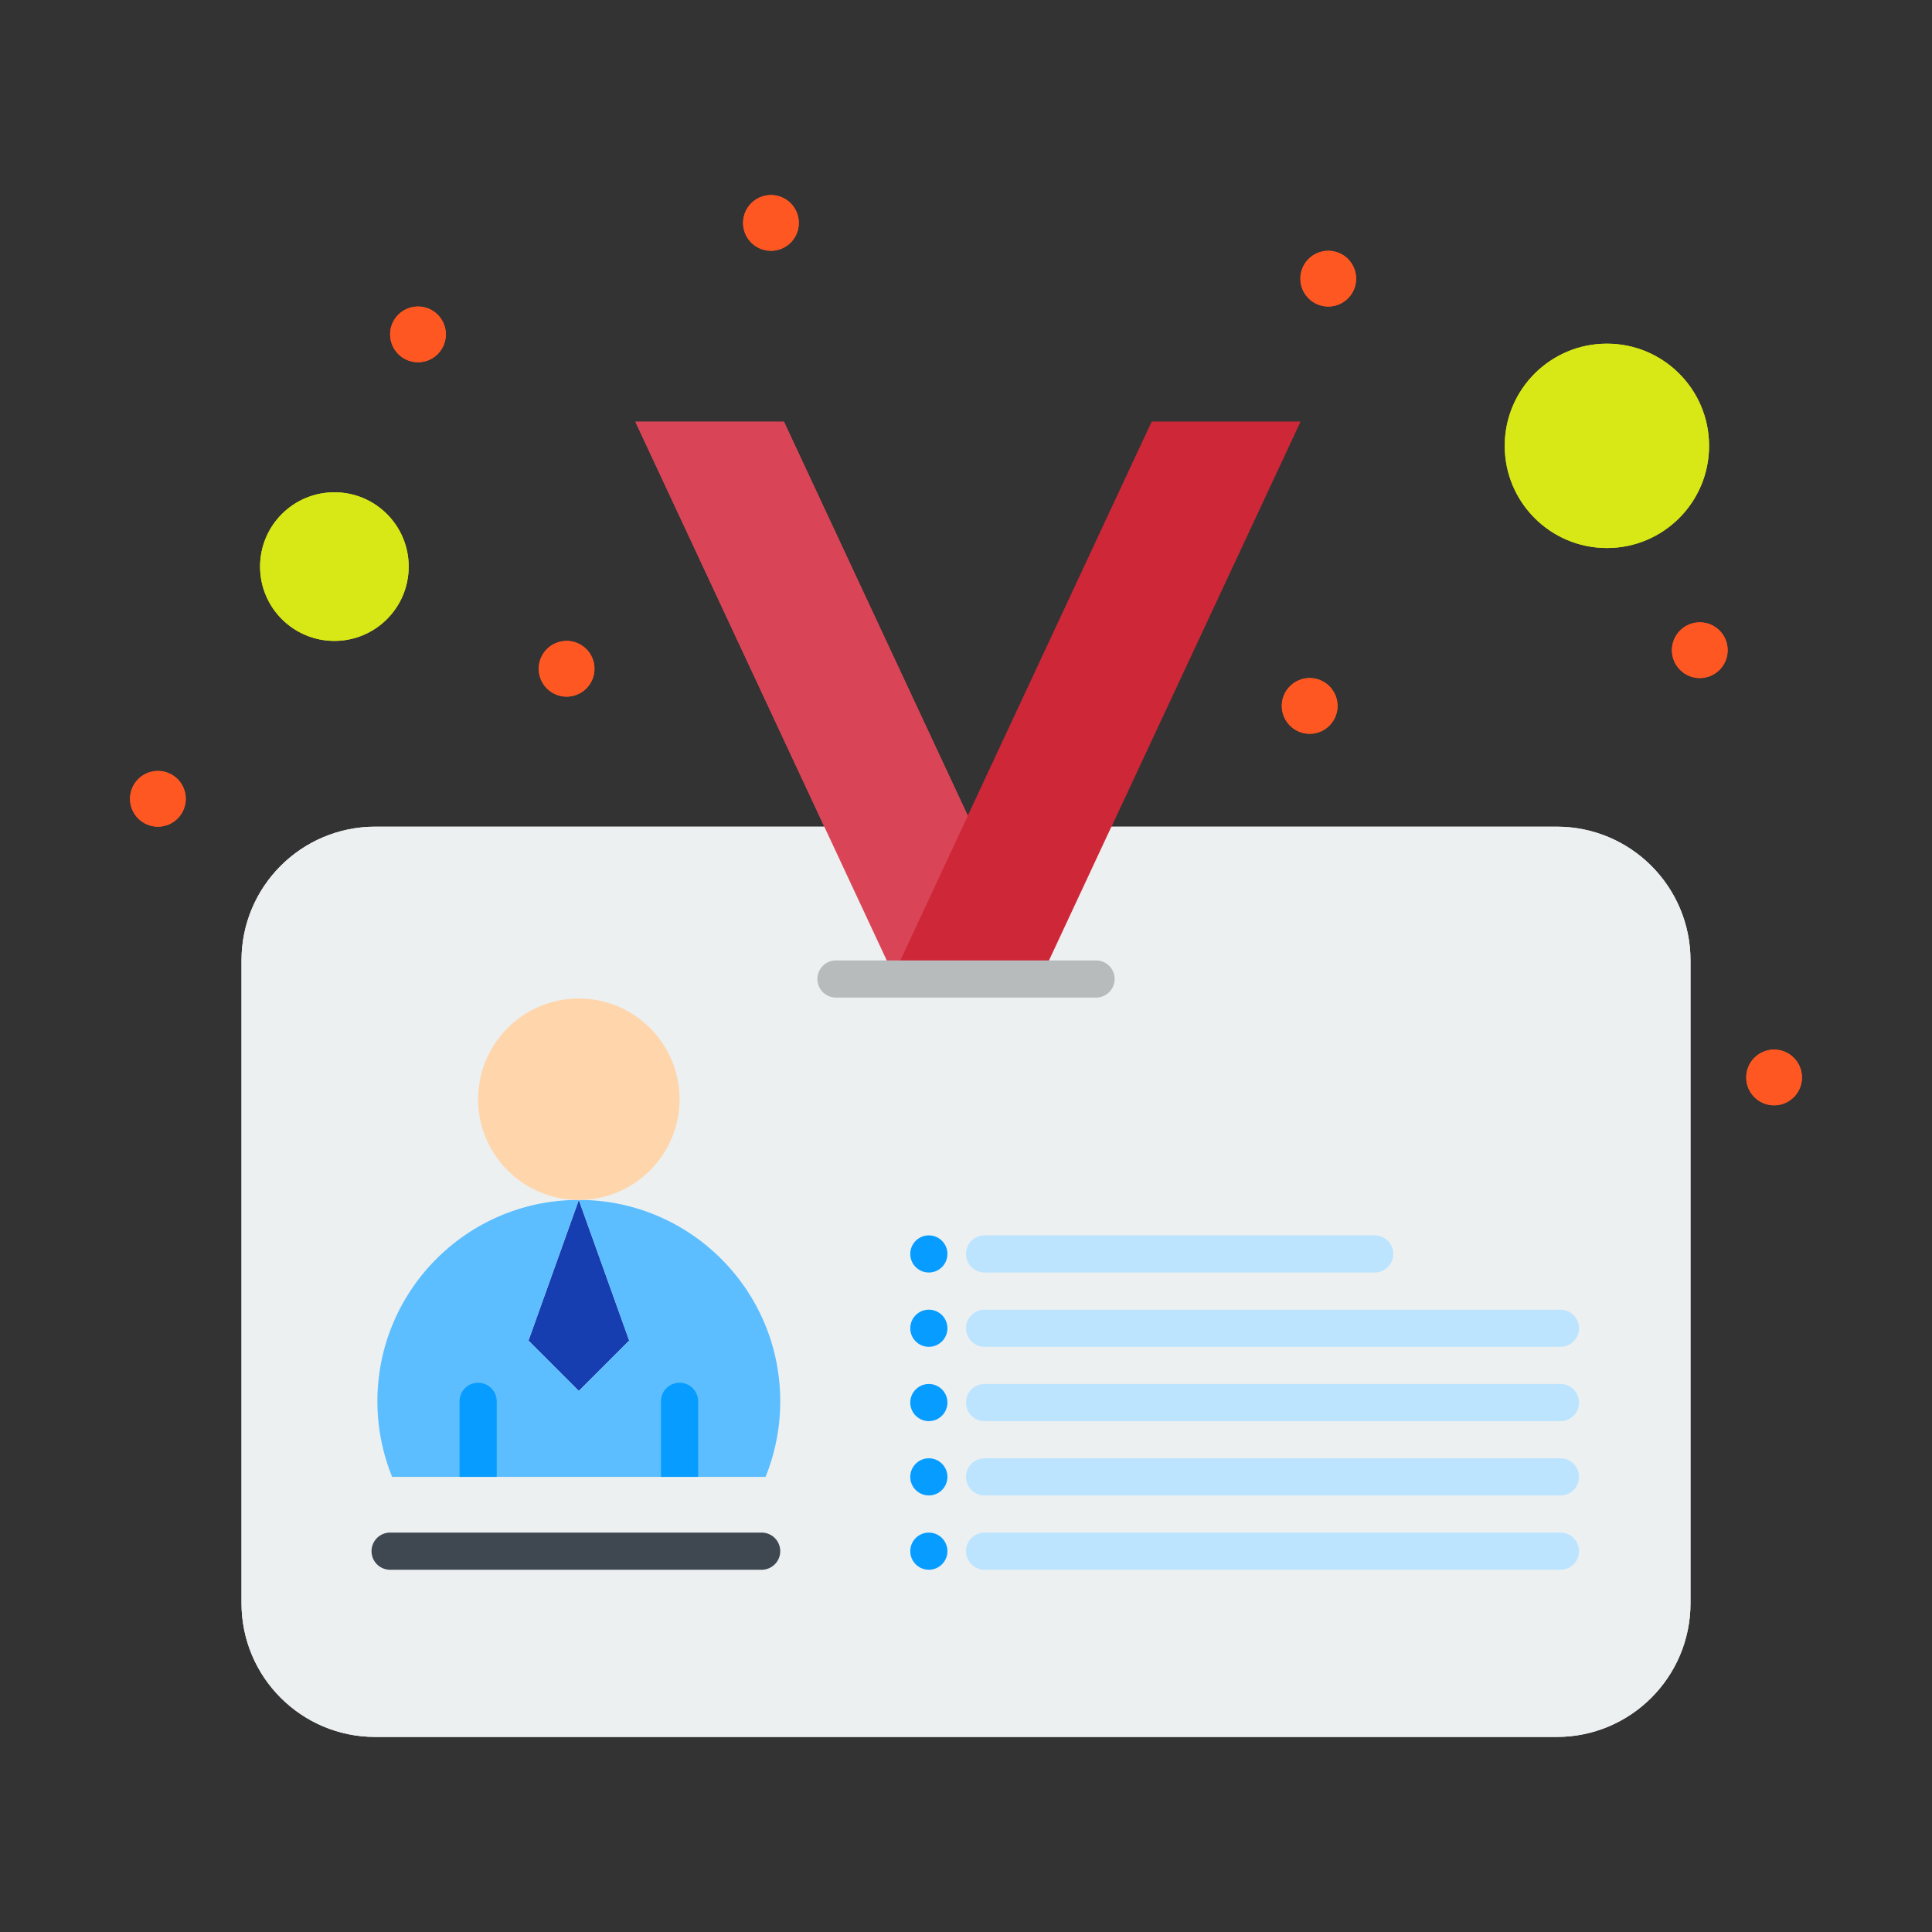 <svg
    xmlns="http://www.w3.org/2000/svg"
    version="1.1"
    width="164"
    height="164"
    x="0"
    y="0"
    viewBox="0 0 520 520">
    <rect x="0" y="0" width="520" height="520" fill="#333333" stroke="none"/>
    <g>
    <path
        fill="#ecf0f1"
        d="M101 222.5c-19.88 0-36 16.12-36 36v173c0 19.88 16.12 36 36 36h318c19.891 0 36-16.12 36-36v-173c0-19.88-16.109-36-36-36z"
        opacity="1"
        data-original="#ecf0f1"></path>
    <path
        fill="#d7e816"
        d="M432.5 92.5c15.19 0 27.5 12.31 27.5 27.5s-12.31 27.5-27.5 27.5c-15.18 0-27.5-12.31-27.5-27.5s12.32-27.5 27.5-27.5zM90 132.5c11.05 0 20 8.95 20 20s-8.95 20-20 20c-11.04 0-20-8.95-20-20s8.96-20 20-20z"
        opacity="1"
        data-original="#d7e816"></path>
    <path
        fill="#163eb1"
        d="m155.79 322.96 13.56 37.86-13.56 13.56-13.55-13.56z"
        opacity="1"
        data-original="#163eb1"></path>
    <path
        fill="#5cbeff"
        d="M155.79 322.96c29.94 0 54.21 24.271 54.21 54.21 0 7.191-1.41 14.05-3.95 20.33H105.54a54.103 54.103 0 0 1-3.96-20.33c0-29.94 24.27-54.21 54.21-54.21l-13.55 37.86 13.55 13.56 13.56-13.56z"
        opacity="1"
        data-original="#5cbeff"></path>
    <path
        fill="#ffd5ab"
        d="M155.79 268.75c14.97 0 27.11 12.14 27.11 27.11s-12.14 27.1-27.11 27.1-27.1-12.13-27.1-27.1 12.13-27.11 27.1-27.11z"
        opacity="1"
        data-original="#ffd5ab"></path>
    <path
        fill="#d94556"
        d="m211 113.5 50 107.14-20 42.86-21-45-49-105z"
        opacity="1"
        data-original="#d94556"></path>
    <path
        fill="#ff5722"
        d="M477.5 282.5c4.15 0 7.5 3.36 7.5 7.5s-3.35 7.5-7.5 7.5c-4.14 0-7.5-3.36-7.5-7.5s3.36-7.5 7.5-7.5zM457.5 167.5c4.15 0 7.5 3.36 7.5 7.5s-3.35 7.5-7.5 7.5c-4.14 0-7.5-3.36-7.5-7.5s3.36-7.5 7.5-7.5zM357.5 67.5c4.15 0 7.5 3.36 7.5 7.5s-3.35 7.5-7.5 7.5c-4.14 0-7.5-3.36-7.5-7.5s3.36-7.5 7.5-7.5zM352.5 182.5c4.15 0 7.5 3.36 7.5 7.5s-3.35 7.5-7.5 7.5c-4.14 0-7.5-3.36-7.5-7.5s3.36-7.5 7.5-7.5z"
        opacity="1"
        data-original="#ff5722"></path>
    <g fill="#079cff">
        <circle
        cx="250"
        cy="337.5"
        r="5"
        fill="#079cff"
        opacity="1"
        data-original="#079cff"></circle>
        <circle
        cx="250"
        cy="357.5"
        r="5"
        fill="#079cff"
        opacity="1"
        data-original="#079cff"></circle>
        <circle
        cx="250"
        cy="377.5"
        r="5"
        fill="#079cff"
        opacity="1"
        data-original="#079cff"></circle>
        <circle
        cx="250"
        cy="397.5"
        r="5"
        fill="#079cff"
        opacity="1"
        data-original="#079cff"></circle>
        <circle
        cx="250"
        cy="417.5"
        r="5"
        fill="#079cff"
        opacity="1"
        data-original="#079cff"></circle>
    </g>
    <path
        fill="#ff5722"
        d="M207.5 52.5c4.15 0 7.5 3.36 7.5 7.5s-3.35 7.5-7.5 7.5c-4.14 0-7.5-3.36-7.5-7.5s3.36-7.5 7.5-7.5zM152.5 172.5c4.15 0 7.5 3.36 7.5 7.5s-3.35 7.5-7.5 7.5c-4.14 0-7.5-3.36-7.5-7.5s3.36-7.5 7.5-7.5zM112.5 82.5c4.15 0 7.5 3.36 7.5 7.5s-3.35 7.5-7.5 7.5c-4.14 0-7.5-3.36-7.5-7.5s3.36-7.5 7.5-7.5zM42.5 207.5c4.15 0 7.5 3.36 7.5 7.5s-3.35 7.5-7.5 7.5c-4.14 0-7.5-3.36-7.5-7.5s3.36-7.5 7.5-7.5z"
        opacity="1"
        data-original="#ff5722"></path>
    <path
        fill="#3f4751"
        d="M205 422.5H105a5 5 0 1 1 0-10h100a5 5 0 1 1 0 10z"
        opacity="1"
        data-original="#3f4751"></path>
    <path
        fill="#bce4ff"
        d="M420 422.5H265c-2.762 0-5-2.238-5-5s2.238-5 5-5h155c2.762 0 5 2.238 5 5s-2.238 5-5 5zM420 402.5H265c-2.762 0-5-2.238-5-5s2.238-5 5-5h155c2.762 0 5 2.238 5 5s-2.238 5-5 5zM420 382.5H265c-2.762 0-5-2.238-5-5s2.238-5 5-5h155c2.762 0 5 2.238 5 5s-2.238 5-5 5zM420 362.5H265c-2.762 0-5-2.238-5-5s2.238-5 5-5h155c2.762 0 5 2.238 5 5s-2.238 5-5 5zM370 342.5H265c-2.762 0-5-2.238-5-5s2.238-5 5-5h105c2.762 0 5 2.238 5 5s-2.238 5-5 5z"
        opacity="1"
        data-original="#bce4ff"></path>
    <path
        fill="#cd2738"
        d="m350 113.5-49 105-21 45h-40l20-42.86 50-107.14z"
        opacity="1"
        data-original="#cd2738"></path>
    <path
        fill="#b7bbbc"
        d="M295 268.5h-70a5 5 0 1 1 0-10h70c2.762 0 5 2.238 5 5s-2.238 5-5 5z"
        opacity="1"
        data-original="#b7bbbc"></path>
    <g fill="#079cff">
        <path
        d="M187.9 377.17a5 5 0 1 0-10 0v20.33h10zM133.69 377.17a5 5 0 1 0-10 0v20.33h10z"
        fill="#079cff"
        opacity="1"
        data-original="#079cff"></path>
    </g>
    <path
        fill="#ecf0f1"
        d="M101 222.5c-19.88 0-36 16.12-36 36v173c0 19.88 16.12 36 36 36h318c19.891 0 36-16.12 36-36v-173c0-19.88-16.109-36-36-36z"
        opacity="1"
        data-original="#ecf0f1"></path>
    <path
        fill="#d7e816"
        d="M432.5 92.5c15.19 0 27.5 12.31 27.5 27.5s-12.31 27.5-27.5 27.5c-15.18 0-27.5-12.31-27.5-27.5s12.32-27.5 27.5-27.5zM90 132.5c11.05 0 20 8.95 20 20s-8.95 20-20 20c-11.04 0-20-8.95-20-20s8.96-20 20-20z"
        opacity="1"
        data-original="#d7e816"></path>
    <path
        fill="#163eb1"
        d="m155.79 322.96 13.56 37.86-13.56 13.56-13.55-13.56z"
        opacity="1"
        data-original="#163eb1"></path>
    <path
        fill="#5cbeff"
        d="M155.79 322.96c29.94 0 54.21 24.271 54.21 54.21 0 7.191-1.41 14.05-3.95 20.33H105.54a54.103 54.103 0 0 1-3.96-20.33c0-29.94 24.27-54.21 54.21-54.21l-13.55 37.86 13.55 13.56 13.56-13.56z"
        opacity="1"
        data-original="#5cbeff"></path>
    <path
        fill="#ffd5ab"
        d="M155.79 268.75c14.97 0 27.11 12.14 27.11 27.11s-12.14 27.1-27.11 27.1-27.1-12.13-27.1-27.1 12.13-27.11 27.1-27.11z"
        opacity="1"
        data-original="#ffd5ab"></path>
    <path
        fill="#d94556"
        d="m211 113.5 50 107.14-20 42.86-21-45-49-105z"
        opacity="1"
        data-original="#d94556"></path>
    <path
        fill="#ff5722"
        d="M477.5 282.5c4.15 0 7.5 3.36 7.5 7.5s-3.35 7.5-7.5 7.5c-4.14 0-7.5-3.36-7.5-7.5s3.36-7.5 7.5-7.5zM457.5 167.5c4.15 0 7.5 3.36 7.5 7.5s-3.35 7.5-7.5 7.5c-4.14 0-7.5-3.36-7.5-7.5s3.36-7.5 7.5-7.5zM357.5 67.5c4.15 0 7.5 3.36 7.5 7.5s-3.35 7.5-7.5 7.5c-4.14 0-7.5-3.36-7.5-7.5s3.36-7.5 7.5-7.5zM352.5 182.5c4.15 0 7.5 3.36 7.5 7.5s-3.35 7.5-7.5 7.5c-4.14 0-7.5-3.36-7.5-7.5s3.36-7.5 7.5-7.5z"
        opacity="1"
        data-original="#ff5722"></path>
    <g fill="#079cff">
        <circle
        cx="250"
        cy="337.5"
        r="5"
        fill="#079cff"
        opacity="1"
        data-original="#079cff"></circle>
        <circle
        cx="250"
        cy="357.5"
        r="5"
        fill="#079cff"
        opacity="1"
        data-original="#079cff"></circle>
        <circle
        cx="250"
        cy="377.5"
        r="5"
        fill="#079cff"
        opacity="1"
        data-original="#079cff"></circle>
        <circle
        cx="250"
        cy="397.5"
        r="5"
        fill="#079cff"
        opacity="1"
        data-original="#079cff"></circle>
        <circle
        cx="250"
        cy="417.5"
        r="5"
        fill="#079cff"
        opacity="1"
        data-original="#079cff"></circle>
    </g>
    <path
        fill="#ff5722"
        d="M207.5 52.5c4.15 0 7.5 3.36 7.5 7.5s-3.35 7.5-7.5 7.5c-4.14 0-7.5-3.36-7.5-7.5s3.36-7.5 7.5-7.5zM152.5 172.5c4.15 0 7.5 3.36 7.5 7.5s-3.35 7.5-7.5 7.5c-4.14 0-7.5-3.36-7.5-7.5s3.36-7.5 7.5-7.5zM112.5 82.5c4.15 0 7.5 3.36 7.5 7.5s-3.35 7.5-7.5 7.5c-4.14 0-7.5-3.36-7.5-7.5s3.36-7.5 7.5-7.5zM42.5 207.5c4.15 0 7.5 3.36 7.5 7.5s-3.35 7.5-7.5 7.5c-4.14 0-7.5-3.36-7.5-7.5s3.36-7.5 7.5-7.5z"
        opacity="1"
        data-original="#ff5722"></path>
    <path
        fill="#3f4751"
        d="M205 422.5H105a5 5 0 1 1 0-10h100a5 5 0 1 1 0 10z"
        opacity="1"
        data-original="#3f4751"></path>
    <path
        fill="#bce4ff"
        d="M420 422.5H265c-2.762 0-5-2.238-5-5s2.238-5 5-5h155c2.762 0 5 2.238 5 5s-2.238 5-5 5zM420 402.5H265c-2.762 0-5-2.238-5-5s2.238-5 5-5h155c2.762 0 5 2.238 5 5s-2.238 5-5 5zM420 382.5H265c-2.762 0-5-2.238-5-5s2.238-5 5-5h155c2.762 0 5 2.238 5 5s-2.238 5-5 5zM420 362.5H265c-2.762 0-5-2.238-5-5s2.238-5 5-5h155c2.762 0 5 2.238 5 5s-2.238 5-5 5zM370 342.5H265c-2.762 0-5-2.238-5-5s2.238-5 5-5h105c2.762 0 5 2.238 5 5s-2.238 5-5 5z"
        opacity="1"
        data-original="#bce4ff"></path>
    <path
        fill="#cd2738"
        d="m350 113.5-49 105-21 45h-40l20-42.86 50-107.14z"
        opacity="1"
        data-original="#cd2738"></path>
    <path
        fill="#b7bbbc"
        d="M295 268.5h-70a5 5 0 1 1 0-10h70c2.762 0 5 2.238 5 5s-2.238 5-5 5z"
        opacity="1"
        data-original="#b7bbbc"></path>
    <g fill="#079cff">
        <path
        d="M187.9 377.17a5 5 0 1 0-10 0v20.33h10zM133.69 377.17a5 5 0 1 0-10 0v20.33h10z"
        fill="#079cff"
        opacity="1"
        data-original="#079cff"></path>
    </g>
    </g>
</svg>